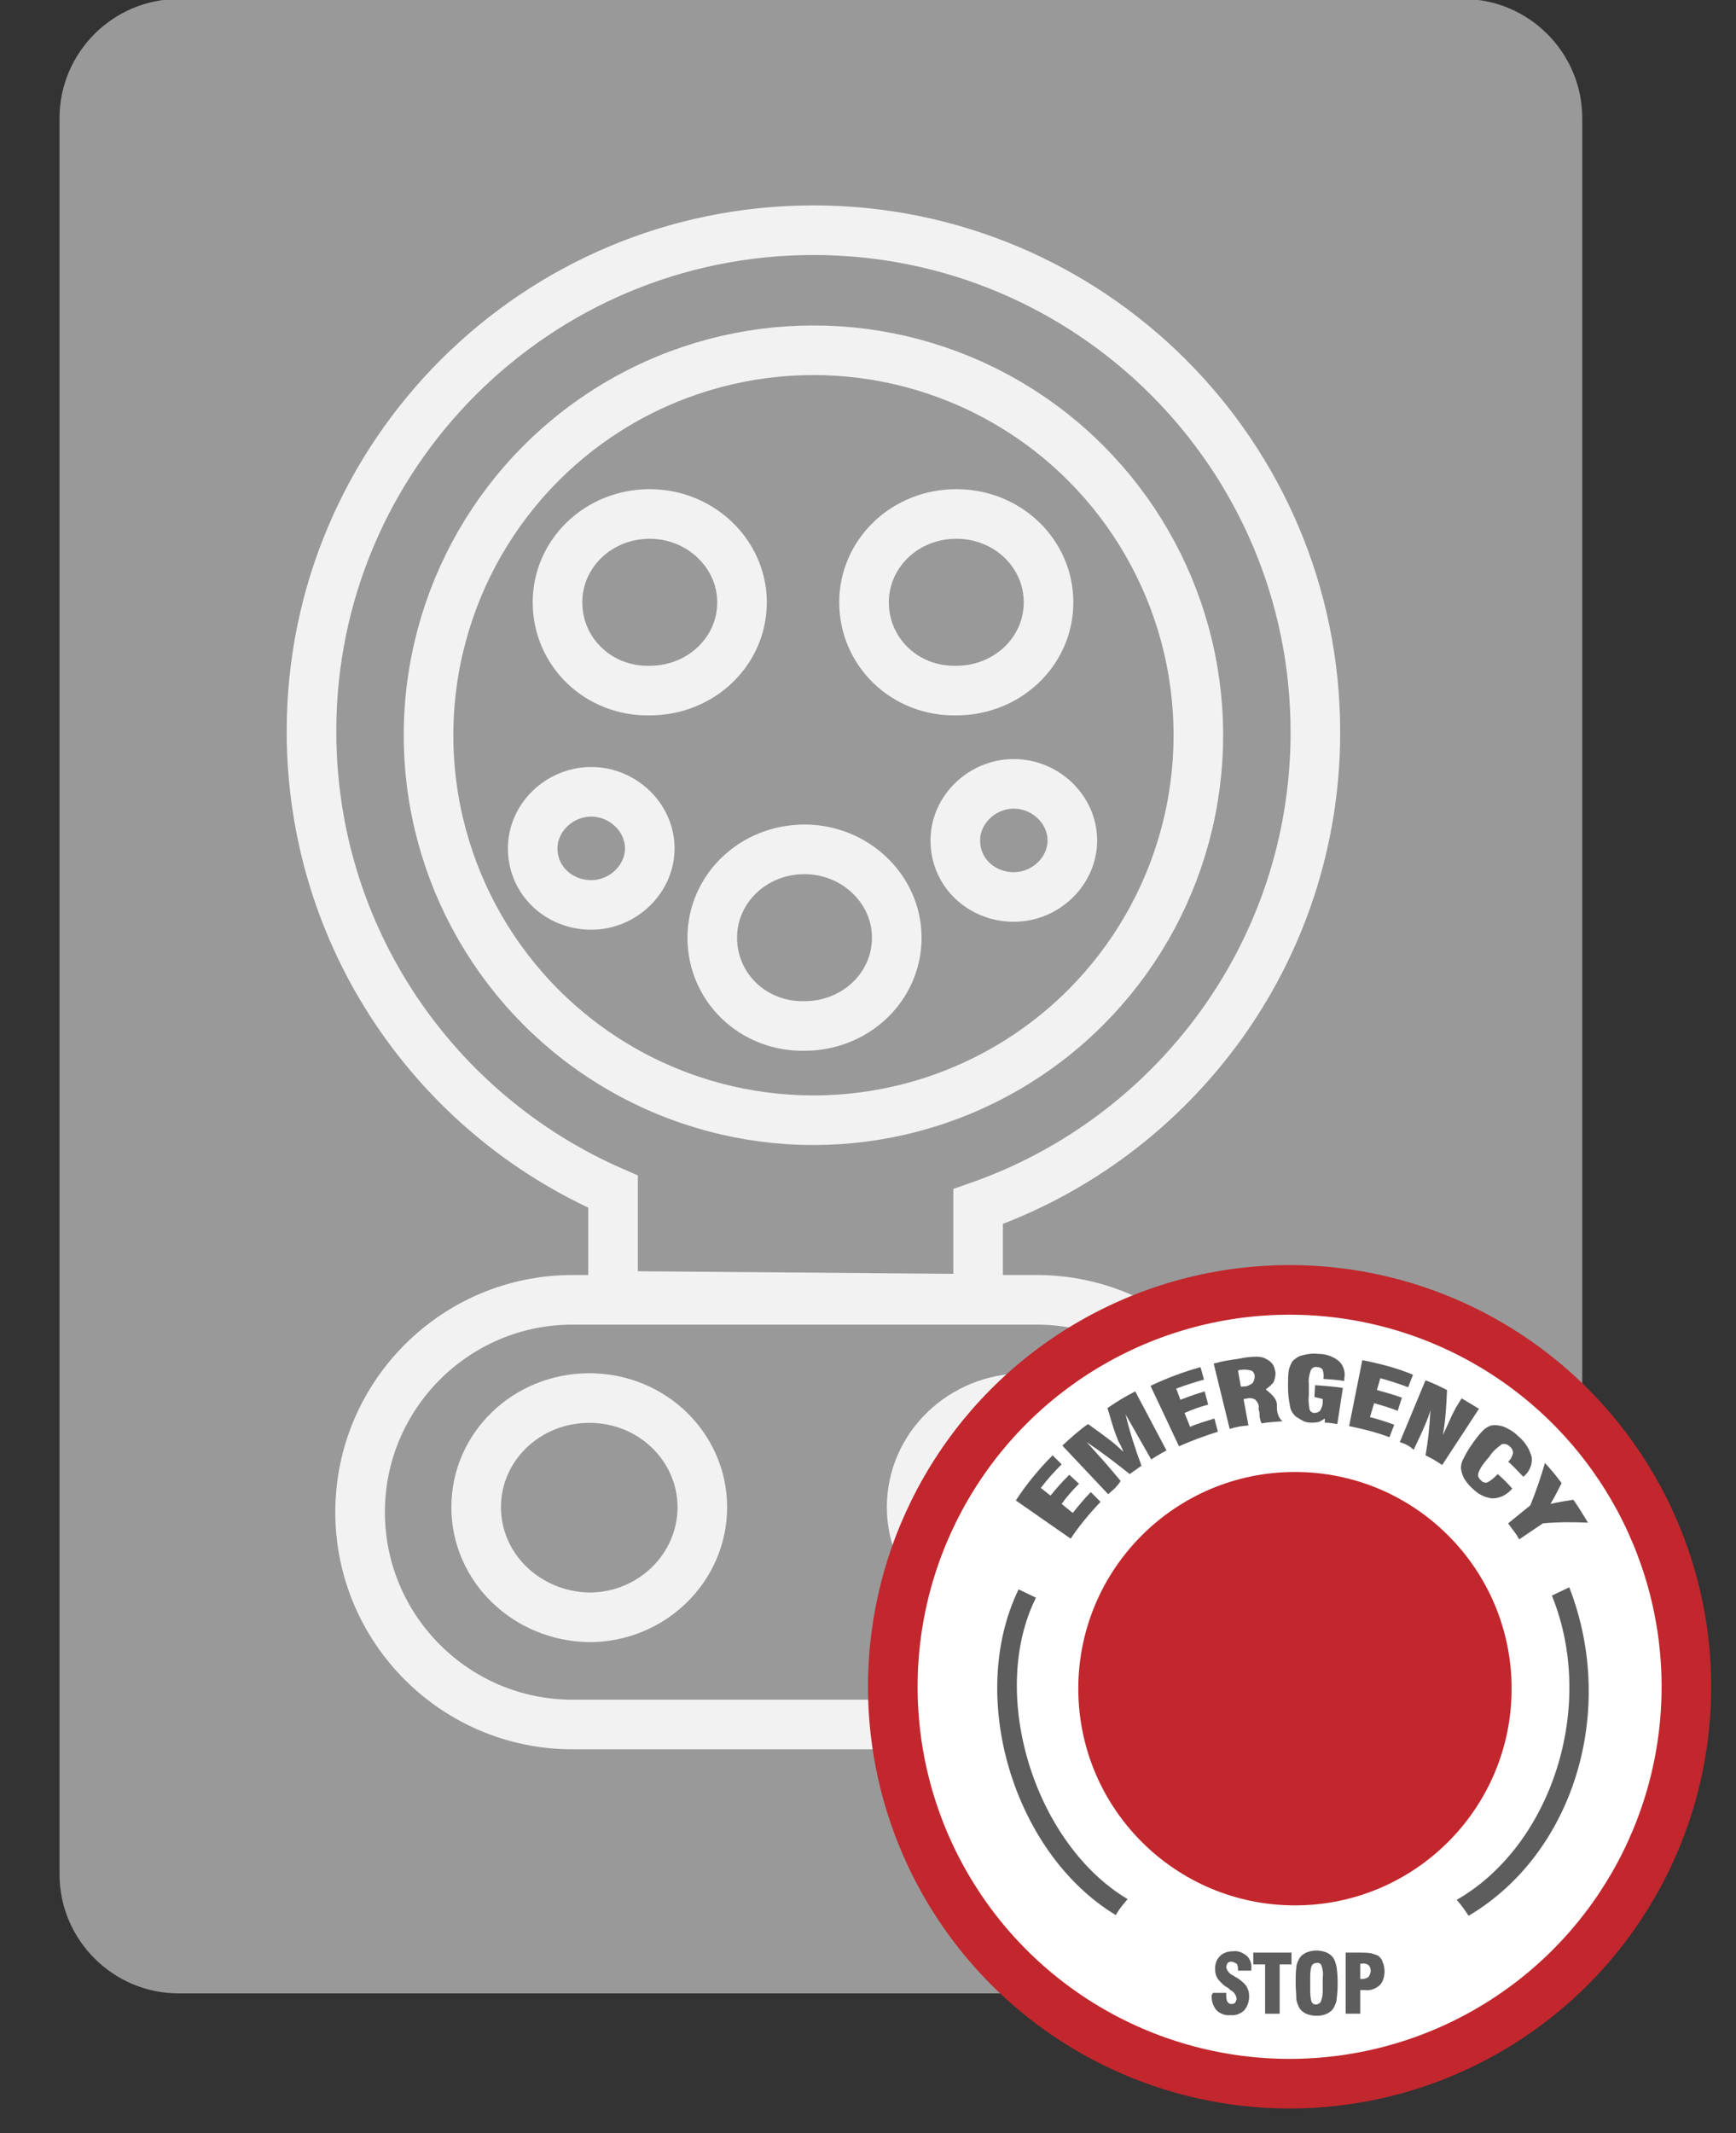 <?xml version="1.0" encoding="utf-8"?>
<!-- Generator: Adobe Illustrator 22.0.1, SVG Export Plug-In . SVG Version: 6.00 Build 0)  -->
<svg version="1.1" id="Capa_1" xmlns="http://www.w3.org/2000/svg" xmlns:xlink="http://www.w3.org/1999/xlink" x="0px" y="0px"
	 viewBox="0 0 175 215" style="enable-background:new 0 0 175 215;" xml:space="preserve">
<rect x="0" y="0" width="175" height="215" fill="#333333" stroke="none"/>
<style type="text/css">
	.st0{fill:#999999;}
	.st1{fill:none;stroke:#F2F2F2;stroke-width:5;stroke-miterlimit:10;}
	.st2{fill:#FFFFFF;stroke:#C1272D;stroke-width:5;stroke-miterlimit:10;}
	.st3{fill:#5D5D5D;}
	.st4{fill:#C1272D;}
</style>
<g transform="translate(0, -5)">
	<g>
		<path class="st0" d="M147.5,205.9H18c-6.6,0-12-5.4-12-12v-177c0-6.6,5.4-12,12-12h129.5c6.6,0,12,5.4,12,12v177
			C159.5,200.5,154.1,205.9,147.5,205.9z"/>
	</g>
	<g>
		<path class="st1" d="M98.6,126.6c19.8-6.9,34-25.7,34-47.8c0-28-22.7-50.6-50.6-50.6S31.4,50.8,31.4,78.7
			c0,20.8,12.5,38.6,30.4,46.4l0,10.5l36.8,0.3L98.6,126.6z"/>
		<circle class="st1" cx="82" cy="79.1" r="38.8"/>
		<path class="st1" d="M96.3,89.7c0-3.1,2.7-5.7,5.9-5.7c3.2,0,5.9,2.6,5.9,5.7c0,3.1-2.7,5.7-5.9,5.7C99,95.4,96.3,93,96.3,89.7z"
			/>
		<path class="st1" d="M53.7,90.5c0-3.1,2.7-5.7,5.9-5.7s5.9,2.6,5.9,5.7s-2.7,5.7-5.9,5.7S53.7,93.8,53.7,90.5z"/>
		<path class="st1" d="M87.1,65.7c0-4.9,4.1-8.9,9.3-8.9s9.3,4,9.3,8.9c0,5-4.2,8.9-9.3,8.9C91.2,74.7,87.1,70.7,87.1,65.7z"/>
		<path class="st1" d="M56.2,65.7c0-4.9,4.1-8.9,9.3-8.9c5.1,0,9.3,4,9.3,8.9c0,5-4.2,8.9-9.3,8.9C60.3,74.7,56.2,70.7,56.2,65.7z"
			/>
		<path class="st1" d="M71.8,99.5c0-4.9,4.1-8.9,9.3-8.9c5.1,0,9.3,4,9.3,8.9c0,5-4.2,8.9-9.3,8.9C75.9,108.5,71.8,104.5,71.8,99.5z
			"/>
		<path class="st1" d="M48,156.9c0-6.1,5.1-11,11.4-11c6.4,0,11.4,5,11.4,11c0,6.1-5.1,11.1-11.4,11.1C53.1,167.9,48,163,48,156.9z"
			/>
		<path class="st1" d="M91.9,156.9c0-6.1,5.1-11,11.4-11c6.4,0,11.4,5,11.4,11c0,6.1-5.1,11.1-11.4,11.1
			C97.1,167.9,91.9,163,91.9,156.9z"/>
		<path class="st1" d="M65.4,126.6"/>
		<path class="st1" d="M104.5,178.8H57.7c-11.8,0-21.4-9.6-21.4-21.4v0c0-11.8,9.6-21.4,21.4-21.4h46.8c11.8,0,21.4,9.6,21.4,21.4v0
			C125.9,169.2,116.2,178.8,104.5,178.8z"/>
	</g>
	<g transform="translate(80, 125)">
		<circle class="st2" cx="50" cy="50" r="40"/>
		<g transform="scale(0.7)">
			<g id="Capa_1_1_" transform="translate(14, 16)">
				<path class="st3" d="M46.4,99.5h1.9v0.3c0,0.3,0,0.7,0.2,1c0.1,0.2,0.3,0.3,0.6,0.3c0.2,0,0.4-0.1,0.5-0.2
					c0.1-0.2,0.2-0.4,0.2-0.6c-0.1-0.5-0.4-1-0.9-1.2l-0.2-0.2l-0.1-0.1c-0.6-0.3-1.1-0.8-1.5-1.3c-0.1-0.2-0.3-0.5-0.3-0.7
					c-0.1-0.3-0.1-0.5-0.1-0.8c0-0.7,0.2-1.3,0.7-1.8c0.5-0.5,1.2-0.7,1.9-0.7c0.7-0.1,1.4,0.2,2,0.7c0.5,0.5,0.7,1.2,0.6,1.9
					c0,0,0,0.1,0,0.1s0,0.1,0,0.1h-1.9v-0.1c0-0.3,0-0.6-0.2-0.9C49.5,95.1,49.2,95,49,95c-0.2,0-0.4,0.1-0.5,0.2
					c-0.1,0.2-0.2,0.4-0.2,0.6c0.1,0.5,0.5,1,1,1.2l0.3,0.2l0.2,0.1c0.5,0.3,1,0.7,1.4,1.2c0.1,0.2,0.2,0.4,0.3,0.7
					c0.1,0.3,0.1,0.6,0.1,0.8c0,0.7-0.2,1.4-0.7,2c-0.5,0.5-1.3,0.8-2,0.7c-0.7,0.1-1.5-0.2-2-0.7c-0.5-0.6-0.7-1.3-0.7-2
					c0-0.1,0-0.1,0-0.2C46.3,99.7,46.3,99.7,46.4,99.5z"/>
				<path class="st3" d="M53.9,102.5v-7.1h-1.7v-1.7h5.5v1.7H56v7.1H53.9z"/>
				<path class="st3" d="M58.3,98.1c0-0.8,0-1.6,0.1-2.3c0-0.4,0.2-0.8,0.4-1.2c0.2-0.4,0.6-0.7,1-0.9c0.5-0.2,1-0.3,1.5-0.3
					c0.5,0,1,0.1,1.5,0.3c0.4,0.2,0.8,0.5,1,0.9c0.2,0.4,0.3,0.7,0.4,1.2c0.2,1.5,0.2,3.1,0,4.6c0,0.4-0.2,0.8-0.4,1.2
					c-0.2,0.4-0.6,0.7-1,0.9c-0.9,0.4-2,0.4-3,0c-0.4-0.2-0.8-0.5-1-0.9c-0.2-0.4-0.3-0.7-0.4-1.1C58.4,99.7,58.3,98.9,58.3,98.1z
					 M62.2,98.9v-1.6c0.1-0.6,0-1.2-0.2-1.8c-0.1-0.2-0.4-0.4-0.7-0.3c-0.3,0-0.5,0.1-0.7,0.4c-0.2,0.6-0.2,1.2-0.2,1.8v1.6
					c0,0.6,0,1.2,0.2,1.8c0.2,0.4,0.7,0.5,1.1,0.2c0.1-0.1,0.2-0.1,0.2-0.2C62.2,100.1,62.2,99.5,62.2,98.9L62.2,98.9z"/>
				<path class="st3" d="M65.5,102.5v-8.8h2c0.6,0,1.1,0,1.7,0.1c0.3,0.1,0.6,0.2,0.9,0.3c0.3,0.2,0.6,0.5,0.7,0.9
					c0.2,0.4,0.3,0.9,0.3,1.4c0,0.7-0.2,1.5-0.7,2c-0.6,0.5-1.3,0.8-2.1,0.7h-0.7v3.4L65.5,102.5L65.5,102.5z M67.6,97.5h0.3
					c0.3,0,0.6-0.1,0.9-0.3c0.2-0.3,0.3-0.6,0.3-0.9c0-0.3-0.1-0.6-0.3-0.8c-0.3-0.2-0.7-0.3-1-0.2h-0.2L67.6,97.5L67.6,97.5z"/>
				<path class="st3" d="M97.7,41.1l-2.5,1.2c6.5,16-0.1,36-13.7,43.8c0.6,0.7,1.2,1.5,1.7,2.3C98.4,79.4,104.6,58.8,97.7,41.1"/>
				<path class="st3" d="M34.1,86C20.7,78,14,56.5,20.9,42.6l-2.5-1.2c-7.5,15.5-0.7,38,14,46.9C32.9,87.4,33.5,86.7,34.1,86"/>
				<path class="st3" d="M25.9,34.1l-7.9-5.5c1.5-2.3,3.3-4.5,5.3-6.5l1.3,1.3c-1.1,1.1-2.1,2.2-3,3.4l1.4,1.1c0.8-1,1.7-2,2.7-3
					l1.4,1.3c-0.9,0.9-1.8,1.9-2.5,2.9l1.6,1.3c0.8-1,1.7-2.1,2.6-3l1.4,1.4C28.5,30.6,27.1,32.3,25.9,34.1"/>
				<path class="st3" d="M31.3,27.7l-6.6-7c1.2-1.1,2.4-2.2,3.7-3.1c1.4,1,2.1,1.5,3.4,2.5l0.6,0.5l1.1,1c0,0-0.3-0.8-0.6-1.3
					s-0.3-0.8-0.4-0.9c-0.6-1.6-0.8-2.5-1.3-4.1c1.3-0.9,2.6-1.7,4-2.4l4.5,8.5c-0.9,0.5-1.3,0.7-2.2,1.3c-1.5-2.6-2.2-3.9-3.7-6.5
					c0.6,2.5,1.4,5,2.3,7.4c-0.7,0.5-1,0.7-1.7,1.2c-2-1.6-4.1-3.2-6.2-4.6c2,2.2,3,3.3,4.9,5.6C32.5,26.7,32.1,27,31.3,27.7"/>
				<path class="st3" d="M41.5,20.8l-4.1-8.7c2.3-1.1,4.7-2,7.2-2.7l0.5,1.8c-1.4,0.4-2.7,0.8-4,1.3l0.6,1.6
					c1.4-0.5,2.1-0.8,3.5-1.2l0.5,1.9c-1.4,0.4-2,0.6-3.4,1.2l0.8,2c1.1-0.5,2.3-0.8,3.5-1.2l0.5,1.9C45.2,19.3,43.3,20,41.5,20.8"
					/>
				<path class="st3" d="M48.8,18.3l-2.3-9.4c1.4-0.4,2.2-0.5,3.6-0.7C51,8,51.9,7.9,52.7,7.9c0.5,0,0.9,0.1,1.3,0.3
					C54.4,8.4,54.8,8.7,55,9c0.2,0.3,0.3,0.7,0.4,1.2c0,0.5-0.1,1-0.3,1.4c-0.3,0.4-0.7,0.7-1.1,1c0,0.1,1.5,1,1.6,2.1l0,0
					c0,0.1,0,0.3,0,0.5c0,0.7,0.2,1.5,0.8,2c-1.2,0.1-1.8,0.1-3,0.3c-0.1-0.2-0.2-0.4-0.2-0.6c-0.1-0.2-0.1-0.5-0.1-0.7
					c0-0.1,0-0.3-0.1-0.6s0-0.4,0-0.4c0-0.4-0.2-0.8-0.5-1.1c-0.3-0.2-0.7-0.3-1.1-0.2l-0.6,0.1l0.7,3.8
					C50.4,17.9,49.8,18,48.8,18.3 M50.4,12.2h0.2h0.2c0.5,0,0.9-0.2,1.3-0.5c0.2-0.3,0.3-0.6,0.3-1c0-0.3-0.2-0.7-0.5-0.8
					c-0.5-0.1-0.9-0.2-1.4-0.1h-0.2L50,9.9L50.4,12.2z"/>
				<path class="st3" d="M65.1,12.4l-0.8,5.2c-0.7-0.1-1.1-0.2-1.8-0.2c0-0.2,0-0.4,0-0.6c-0.3,0.2-0.6,0.4-0.9,0.5
					c-0.4,0.1-0.7,0.1-1.1,0.1c-0.4,0-0.9-0.1-1.2-0.3c-0.4-0.2-0.7-0.4-1-0.6c-0.4-0.4-0.7-0.8-0.8-1.4c-0.2-1-0.3-1.9-0.3-2.9
					c0-0.8,0-1.6,0.1-2.3c0.1-0.5,0.3-0.9,0.5-1.3c0.4-0.4,0.9-0.8,1.5-0.9c0.7-0.2,1.5-0.3,2.3-0.2c1.1,0,2.2,0.4,3,1.1
					c0.6,0.6,0.9,1.6,0.7,2.4c0,0,0,0.1,0,0.2s0,0.1,0,0.2c-1.2-0.2-1.8-0.2-3-0.3v-0.1c0.1-0.4,0-0.8-0.1-1.2
					c-0.2-0.3-0.5-0.4-0.8-0.4c-0.4-0.1-0.7,0.1-0.9,0.4c-0.2,0.6-0.4,1.3-0.3,2c0,0.4,0,0.6,0,1v0.7c-0.1,0.7,0,1.3,0.1,2
					c0.1,0.3,0.4,0.5,0.7,0.5c0.3,0,0.6-0.1,0.8-0.3c0.2-0.3,0.4-0.8,0.4-1.2c0-0.1,0-0.2,0-0.3s0-0.1,0-0.2L61,13.7l0.1-1.7
					C62.5,12.1,63.8,12.2,65.1,12.4"/>
				<path class="st3" d="M66,17.9l1.9-9.5c2.5,0.5,4.9,1.1,7.3,2.1l-0.7,1.8c-1.3-0.5-2.6-0.9-4-1.3l-0.5,1.7
					c1.4,0.4,2.2,0.6,3.6,1.1L73,15.7c-1.3-0.5-2-0.7-3.4-1.1l-0.6,2c1.2,0.3,2.4,0.7,3.5,1.1l-0.7,1.8C70,18.8,68,18.3,66,17.9"/>
				<path class="st3" d="M73.3,20.2l3.7-8.9c1.3,0.5,1.9,0.8,3.1,1.4c-0.1,2.2-0.2,4.3-0.6,6.5c0.4-0.9,0.8-1.7,1.1-2.4
					c0.3-0.7,0.6-1.2,0.8-1.6l0.8-1.3c1,0.6,1.5,0.9,2.5,1.5l-5.3,8.1c-0.9-0.6-1.4-0.9-2.4-1.4c0.4-2.2,0.6-4.3,0.7-6.5
					c-0.2,0.8-0.5,1.5-0.8,2.2c-0.3,0.7-0.6,1.4-0.9,2l-0.7,1.5C74.6,20.7,74.2,20.5,73.3,20.2"/>
				<path class="st3" d="M87.4,24.8c0.9,0.8,1.3,1.2,2.1,2.1L89.4,27l-0.2,0.2c-0.7,0.7-1.6,1.1-2.6,1.1c-1-0.1-2-0.6-2.7-1.3
					c-0.5-0.4-0.9-0.9-1.3-1.5c-0.3-0.5-0.4-1-0.5-1.5c0-0.5,0.1-0.9,0.3-1.3c0.4-0.8,0.8-1.5,1.3-2.2c0.5-0.7,1-1.4,1.6-2
					c0.3-0.3,0.8-0.6,1.2-0.7c0.6-0.1,1.3,0,1.8,0.2c0.7,0.3,1.4,0.7,2,1.3c1,0.8,1.7,1.9,2,3.1c0.1,1-0.3,2-1.1,2.7l-0.1,0.1
					c-0.9-0.9-1.3-1.4-2.2-2.2c0.4-0.3,0.6-0.8,0.7-1.2c0-0.4-0.2-0.8-0.5-1c-0.3-0.3-0.7-0.4-1.1-0.3c-0.7,0.5-1.4,1.1-1.8,1.8
					l-0.1,0.1c-0.6,0.7-1.2,1.4-1.5,2.3c-0.1,0.4,0.1,0.8,0.4,1c0.2,0.3,0.6,0.4,0.9,0.3c0.4-0.2,0.8-0.5,1.1-0.8L87.4,24.8"/>
				<path class="st3" d="M88.9,31.9l3.2-2.6c0.8-2,1.5-4,2.1-6.1c1,1.1,1.5,1.7,2.4,2.9c-0.6,1.2-0.9,1.8-1.6,3
					c1.3-0.3,2-0.4,3.3-0.6c0.9,1.3,1.3,2,2.1,3.3c-2.2-0.1-4.3-0.1-6.5,0.1l-3.4,2.3C90,33.3,89.6,32.9,88.9,31.9"/>
				<circle class="st4" cx="58.2" cy="55.7" r="31.2"/>
			</g>
		</g>
	</g>
</g>
</svg>
